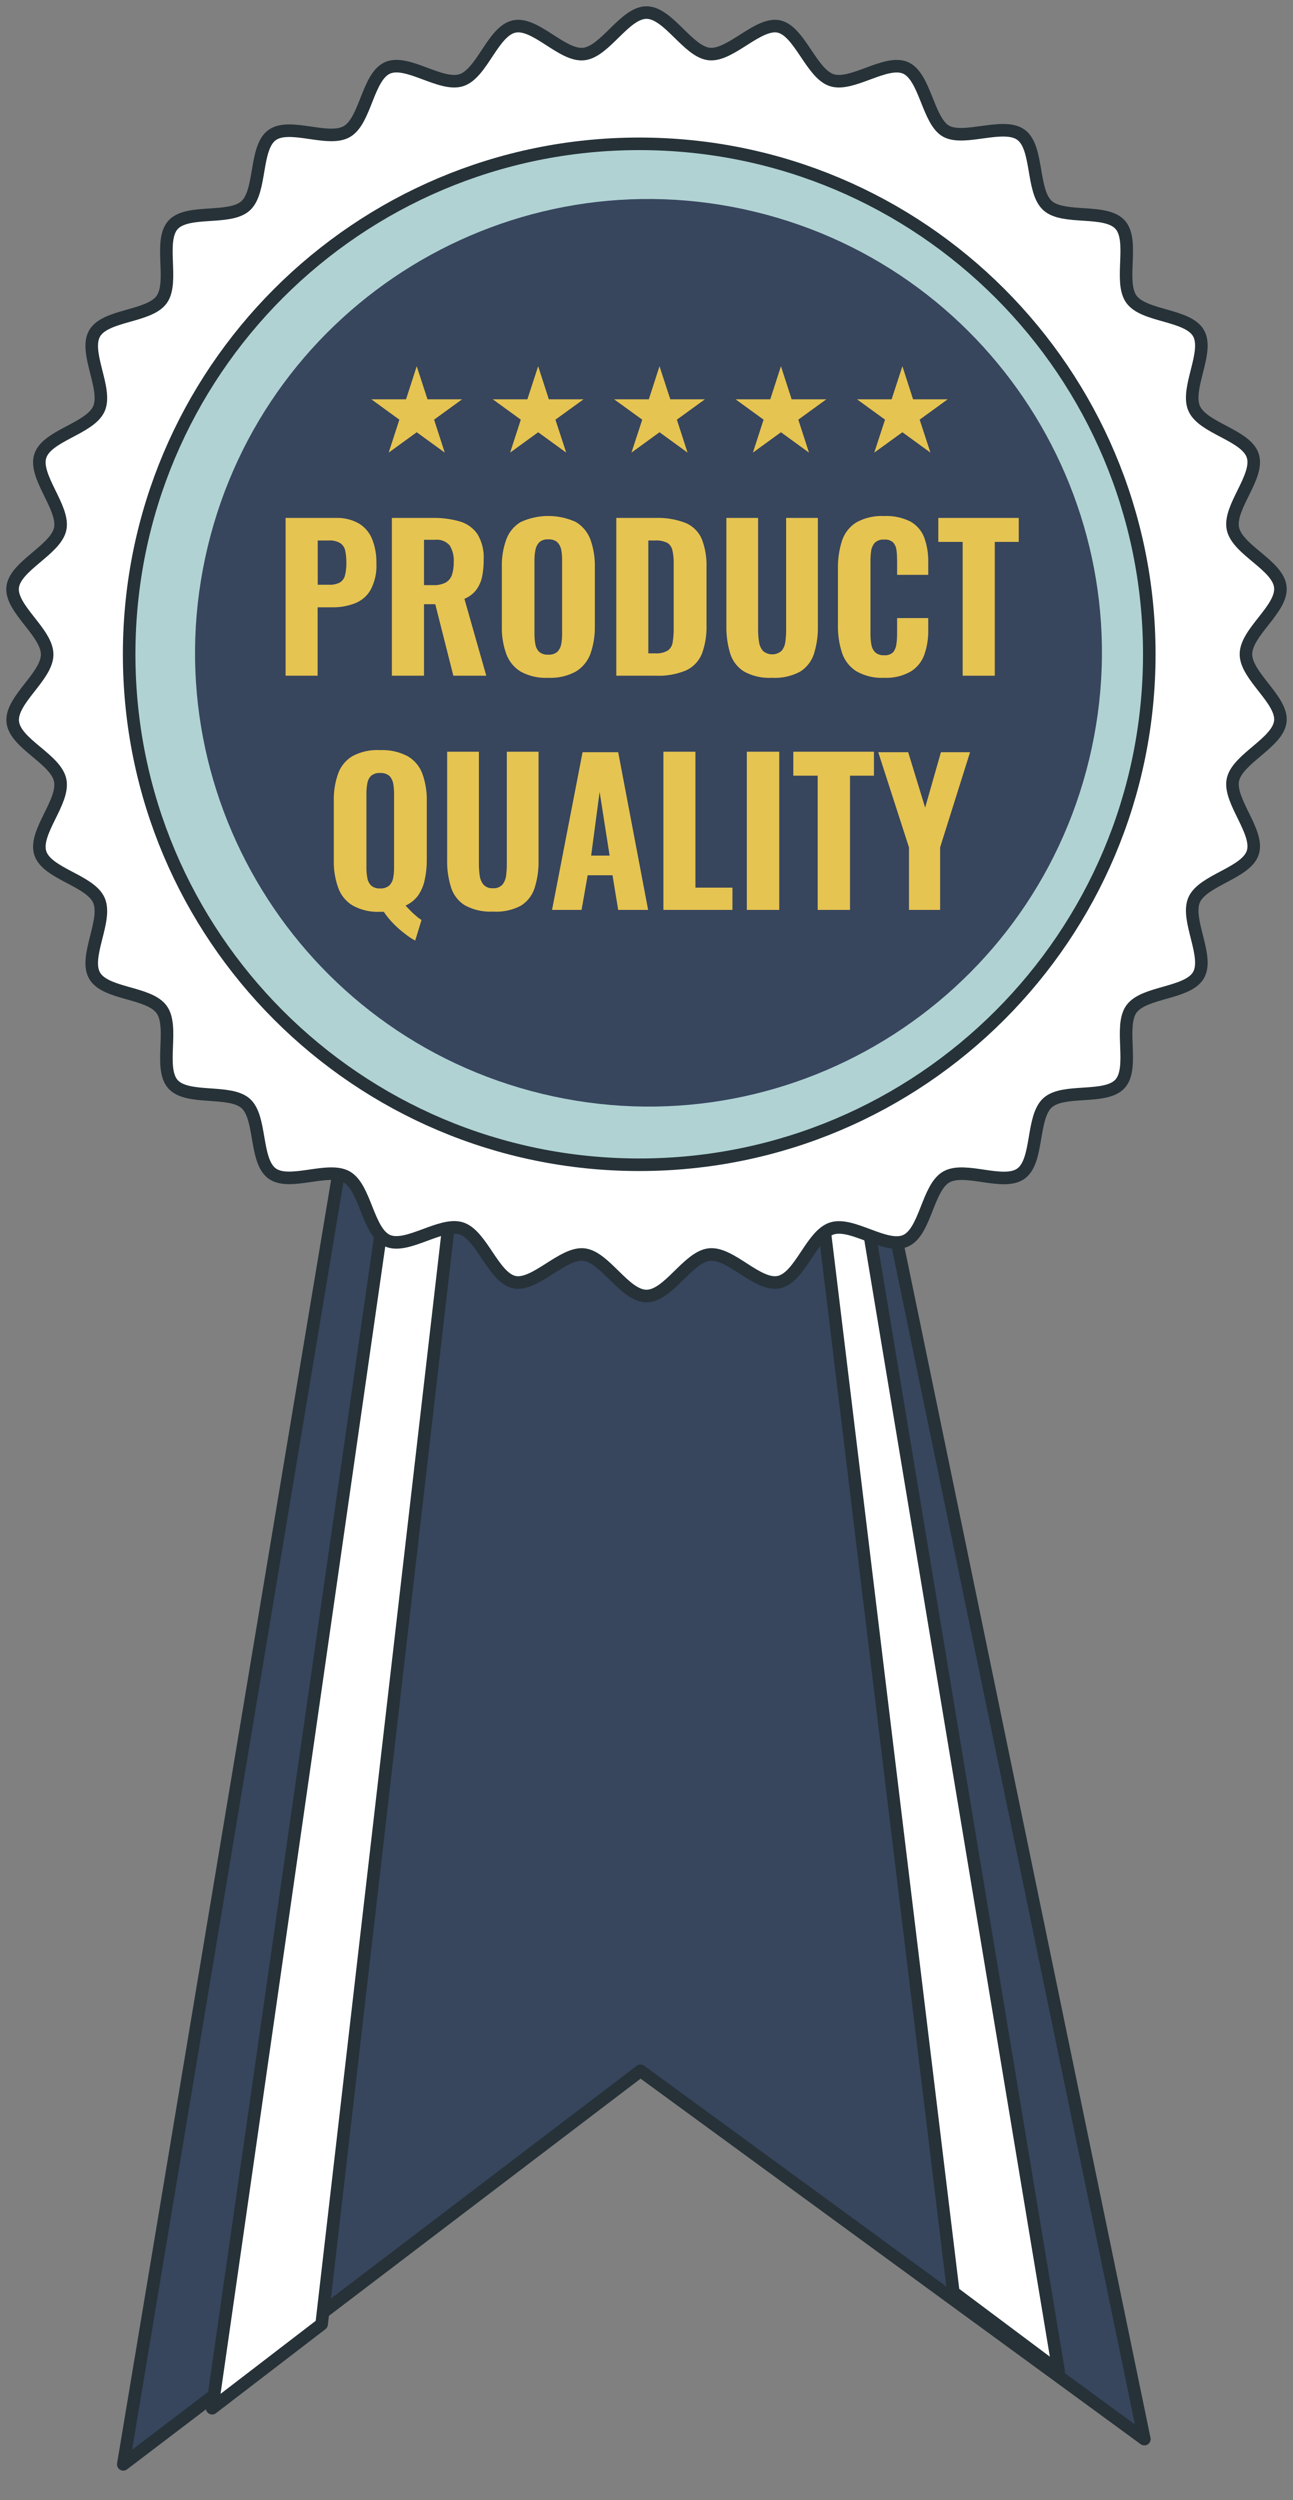 <svg width="103" height="199" viewBox="0 0 103 199" fill="none" xmlns="http://www.w3.org/2000/svg">
<rect x="0" y="0" width="103" height="199" fill="#808080" stroke="none"/>
<path d="M9.82 196.158L16.942 190.744L25.658 184.123L51.023 164.834L51.21 164.966L51.233 164.982L51.249 164.999L75.372 182.618L83.98 188.902L91.16 194.15L64.722 66.307L63.015 66.312L60.84 66.313L31.479 66.373L9.82 196.158Z" fill="#37455D" stroke="#263238" stroke-linecap="round" stroke-linejoin="round"/>
<path d="M16.9 191.691L25.621 185.001L39.347 66.274L53.721 66.032L34.933 66.164L16.9 191.691Z" fill="white" stroke="#263238" stroke-linecap="round" stroke-linejoin="round"/>
<path d="M61.843 66.307L61.85 66.339L75.943 182.463L84.328 188.733L63.97 66.336L63.964 66.288L61.843 66.307Z" fill="white" stroke="#263238" stroke-linecap="round" stroke-linejoin="round"/>
<path d="M3.757 52.096C3.757 50.343 0.833 48.462 1.008 46.756C1.182 45.05 4.438 43.774 4.795 42.1C5.151 40.426 2.679 37.939 3.21 36.297C3.741 34.655 7.171 34.121 7.877 32.543C8.582 30.964 6.672 28.039 7.536 26.54C8.399 25.042 11.87 25.241 12.876 23.846C13.882 22.451 12.63 19.191 13.779 17.907C14.928 16.624 18.287 17.541 19.563 16.385C20.838 15.229 20.276 11.777 21.67 10.757C23.065 9.737 26.147 11.339 27.636 10.47C29.126 9.601 29.284 6.118 30.861 5.408C32.437 4.699 35.107 6.915 36.755 6.381C38.403 5.847 39.267 2.467 40.962 2.108C42.658 1.749 44.797 4.499 46.508 4.3C48.22 4.101 49.764 1 51.5 1C53.235 1 54.803 4.125 56.499 4.3C58.194 4.476 60.397 1.749 62.045 2.108C63.693 2.467 64.628 5.847 66.252 6.381C67.876 6.915 70.586 4.707 72.147 5.408C73.707 6.11 73.921 9.649 75.371 10.446C76.821 11.243 79.951 9.713 81.337 10.733C82.724 11.753 82.169 15.205 83.445 16.361C84.72 17.517 88.071 16.6 89.228 17.883C90.385 19.167 89.117 22.427 90.131 23.822C91.145 25.217 94.608 25.018 95.471 26.516C96.335 28.015 94.425 30.932 95.131 32.519C95.836 34.105 99.266 34.623 99.797 36.281C100.328 37.939 97.856 40.37 98.213 42.076C98.569 43.782 101.818 44.994 101.992 46.732C102.166 48.469 99.251 50.319 99.251 52.072C99.251 53.826 102.174 55.707 101.992 57.413C101.81 59.119 98.569 60.387 98.213 62.069C97.856 63.751 100.328 66.23 99.797 67.864C99.266 69.498 95.836 70.048 95.131 71.618C94.425 73.189 96.335 76.13 95.471 77.621C94.608 79.111 91.138 78.92 90.131 80.315C89.125 81.71 90.377 84.978 89.228 86.262C88.079 87.545 84.72 86.62 83.445 87.784C82.169 88.948 82.731 92.392 81.337 93.412C79.943 94.432 76.861 92.822 75.371 93.691C73.882 94.56 73.723 98.051 72.147 98.761C70.57 99.47 67.892 97.246 66.252 97.788C64.612 98.33 63.74 101.694 62.045 102.053C60.349 102.412 58.21 99.662 56.499 99.861C54.788 100.06 53.243 103.161 51.5 103.161C49.757 103.161 48.204 100.044 46.508 99.861C44.813 99.677 42.61 102.412 40.962 102.053C39.314 101.694 38.38 98.314 36.755 97.78C35.131 97.246 32.422 99.454 30.861 98.753C29.3 98.051 29.118 94.56 27.636 93.691C26.154 92.822 23.057 94.424 21.67 93.404C20.284 92.384 20.838 88.94 19.563 87.824C18.287 86.708 14.928 87.585 13.779 86.302C12.63 85.018 13.89 81.758 12.876 80.355C11.862 78.952 8.399 79.159 7.536 77.66C6.672 76.162 8.582 73.244 7.877 71.658C7.171 70.072 3.741 69.554 3.21 67.904C2.679 66.254 5.151 63.814 4.795 62.108C4.438 60.403 1.19 59.191 1.015 57.453C0.841 55.715 3.757 53.842 3.757 52.096Z" fill="white" stroke="#263238" stroke-linecap="round" stroke-linejoin="round"/>
<path d="M50.92 92.713C73.36 92.713 91.552 74.521 91.552 52.08C91.552 29.64 73.36 11.448 50.92 11.448C28.479 11.448 10.288 29.64 10.288 52.08C10.288 74.521 28.479 92.713 50.92 92.713Z" fill="#B0D2D3" stroke="#263238" stroke-linecap="round" stroke-linejoin="round"/>
<path d="M86.767 60.423C91.44 41.033 79.509 21.526 60.12 16.853C40.73 12.18 21.223 24.111 16.55 43.501C11.877 62.89 23.807 82.397 43.197 87.07C62.587 91.743 82.094 79.813 86.767 60.423Z" fill="#37455D"/>
<path d="M22.75 53.786V41.226H26.725C27.367 41.198 28.005 41.347 28.569 41.656C29.048 41.94 29.422 42.373 29.634 42.888C29.882 43.509 30.001 44.174 29.984 44.843C30.024 45.574 29.865 46.302 29.523 46.95C29.243 47.441 28.802 47.82 28.275 48.023C27.697 48.245 27.081 48.353 26.462 48.341H25.302V53.786H22.75ZM25.31 46.544H26.208C26.505 46.563 26.801 46.502 27.067 46.369C27.17 46.308 27.259 46.226 27.33 46.129C27.401 46.032 27.452 45.922 27.48 45.805C27.56 45.48 27.598 45.146 27.591 44.811C27.596 44.489 27.566 44.166 27.504 43.849C27.46 43.606 27.323 43.39 27.122 43.245C26.842 43.078 26.517 43 26.192 43.023H25.31V46.544Z" fill="#E6C451"/>
<path d="M31.216 53.786V41.226H34.467C35.203 41.211 35.938 41.307 36.645 41.512C37.215 41.679 37.71 42.039 38.044 42.53C38.401 43.141 38.57 43.843 38.529 44.549C38.536 45.008 38.493 45.466 38.402 45.916C38.323 46.293 38.163 46.649 37.933 46.958C37.688 47.272 37.364 47.516 36.995 47.665L38.736 53.786H36.113L34.674 48.094H33.776V53.786H31.216ZM33.776 46.576H34.515C34.852 46.594 35.189 46.525 35.492 46.377C35.73 46.241 35.91 46.024 36.001 45.765C36.104 45.436 36.152 45.092 36.144 44.748C36.175 44.283 36.064 43.821 35.826 43.42C35.681 43.254 35.497 43.125 35.291 43.046C35.084 42.967 34.861 42.94 34.642 42.967H33.776V46.576Z" fill="#E6C451"/>
<path d="M43.664 53.953C42.904 53.993 42.148 53.823 41.478 53.46C40.944 53.134 40.537 52.635 40.326 52.045C40.075 51.336 39.956 50.587 39.976 49.835V45.153C39.955 44.404 40.074 43.657 40.326 42.951C40.536 42.365 40.943 41.87 41.478 41.552C42.168 41.235 42.917 41.071 43.676 41.071C44.435 41.071 45.185 41.235 45.874 41.552C46.41 41.872 46.819 42.366 47.035 42.951C47.283 43.655 47.402 44.399 47.385 45.145V49.827C47.4 50.579 47.281 51.327 47.035 52.037C46.82 52.627 46.411 53.126 45.874 53.452C45.197 53.819 44.433 53.992 43.664 53.953ZM43.664 52.109C43.928 52.132 44.19 52.053 44.396 51.886C44.556 51.719 44.663 51.509 44.706 51.282C44.754 51.02 44.778 50.754 44.777 50.487V44.549C44.778 44.282 44.754 44.016 44.706 43.754C44.662 43.53 44.554 43.323 44.396 43.158C44.19 42.991 43.928 42.911 43.664 42.935C43.411 42.915 43.16 42.995 42.965 43.158C42.806 43.323 42.699 43.53 42.655 43.754C42.603 44.016 42.577 44.282 42.575 44.549V50.487C42.575 50.754 42.599 51.02 42.647 51.282C42.683 51.51 42.788 51.721 42.949 51.886C43.15 52.05 43.406 52.13 43.664 52.109Z" fill="#E6C451"/>
<path d="M49.094 53.786V41.226H52.162C53.011 41.19 53.858 41.331 54.65 41.639C55.221 41.892 55.673 42.352 55.914 42.927C56.183 43.643 56.307 44.405 56.28 45.169V49.74C56.306 50.522 56.182 51.302 55.914 52.037C55.678 52.618 55.233 53.089 54.666 53.357C53.894 53.678 53.061 53.825 52.226 53.786H49.094ZM51.645 52.005H52.194C52.546 52.034 52.899 51.954 53.203 51.775C53.309 51.697 53.398 51.599 53.464 51.485C53.529 51.371 53.571 51.245 53.585 51.115C53.645 50.752 53.671 50.385 53.665 50.018V44.843C53.675 44.49 53.64 44.138 53.561 43.794C53.537 43.676 53.489 43.563 53.42 43.464C53.352 43.364 53.265 43.279 53.164 43.214C52.858 43.065 52.518 42.999 52.178 43.023H51.645V52.005Z" fill="#E6C451"/>
<path d="M61.511 53.953C60.741 53.997 59.974 53.83 59.293 53.468C58.766 53.147 58.372 52.648 58.18 52.061C57.956 51.336 57.848 50.579 57.862 49.819V41.226H60.39V50.169C60.39 50.475 60.414 50.781 60.461 51.083C60.495 51.349 60.603 51.599 60.771 51.807C60.977 51.987 61.241 52.086 61.515 52.086C61.788 52.086 62.052 51.987 62.258 51.807C62.427 51.6 62.532 51.349 62.56 51.083C62.601 50.78 62.623 50.475 62.624 50.169V41.226H65.151V49.819C65.17 50.579 65.062 51.337 64.834 52.061C64.642 52.645 64.251 53.144 63.728 53.468C63.047 53.828 62.28 53.995 61.511 53.953Z" fill="#E6C451"/>
<path d="M70.422 53.953C69.65 53.993 68.883 53.811 68.212 53.428C67.675 53.087 67.274 52.57 67.075 51.966C66.847 51.262 66.737 50.526 66.749 49.788V45.272C66.735 44.512 66.845 43.755 67.075 43.031C67.275 42.431 67.677 41.919 68.212 41.584C68.886 41.211 69.652 41.035 70.422 41.075C71.153 41.039 71.882 41.192 72.536 41.52C73.036 41.805 73.421 42.254 73.626 42.792C73.846 43.404 73.953 44.05 73.943 44.7V45.757H71.463V44.605C71.463 44.339 71.448 44.073 71.416 43.81C71.394 43.582 71.305 43.367 71.161 43.19C71.064 43.101 70.95 43.034 70.825 42.993C70.7 42.952 70.568 42.938 70.438 42.951C70.303 42.939 70.167 42.954 70.038 42.996C69.91 43.039 69.791 43.107 69.691 43.197C69.534 43.38 69.432 43.603 69.396 43.841C69.356 44.131 69.338 44.423 69.341 44.716V50.423C69.336 50.733 69.362 51.042 69.42 51.346C69.461 51.577 69.575 51.789 69.746 51.95C69.943 52.102 70.19 52.176 70.438 52.156C70.566 52.169 70.695 52.154 70.817 52.113C70.939 52.072 71.051 52.006 71.145 51.918C71.292 51.732 71.382 51.509 71.408 51.274C71.443 50.992 71.462 50.708 71.463 50.423V49.199H73.943V50.169C73.955 50.829 73.85 51.485 73.633 52.109C73.436 52.662 73.058 53.132 72.56 53.444C71.91 53.814 71.169 53.99 70.422 53.953Z" fill="#E6C451"/>
<path d="M76.686 53.786V43.134H74.746V41.226H81.153V43.134H79.245V53.786H76.686Z" fill="#E6C451"/>
<path d="M33.076 74.868C32.794 74.721 32.527 74.545 32.281 74.343C31.957 74.102 31.651 73.836 31.367 73.548C31.071 73.252 30.805 72.927 30.572 72.578H30.437H30.278C29.517 72.618 28.76 72.444 28.092 72.077C27.556 71.753 27.149 71.253 26.939 70.662C26.688 69.954 26.569 69.204 26.59 68.453V63.77C26.569 63.021 26.688 62.275 26.939 61.568C27.147 60.983 27.556 60.49 28.092 60.177C28.765 59.825 29.52 59.663 30.278 59.708C31.046 59.672 31.809 59.842 32.488 60.201C33.025 60.516 33.435 61.008 33.649 61.592C33.897 62.296 34.016 63.04 33.998 63.786V68.453C34.001 68.987 33.945 69.52 33.831 70.042C33.739 70.49 33.558 70.914 33.299 71.29C33.038 71.633 32.697 71.906 32.305 72.085L32.727 72.522C32.864 72.663 33.01 72.796 33.164 72.92C33.291 73.037 33.43 73.14 33.577 73.23L33.076 74.868ZM30.278 70.718C30.543 70.738 30.804 70.655 31.009 70.487C31.171 70.322 31.279 70.111 31.32 69.883C31.368 69.621 31.392 69.355 31.391 69.088V63.15C31.392 62.884 31.368 62.617 31.32 62.355C31.277 62.128 31.17 61.918 31.009 61.751C30.801 61.59 30.541 61.511 30.278 61.529C30.02 61.511 29.765 61.591 29.563 61.751C29.402 61.917 29.297 62.128 29.261 62.355C29.212 62.617 29.188 62.884 29.189 63.15V69.088C29.188 69.355 29.212 69.621 29.261 69.883C29.295 70.112 29.401 70.323 29.563 70.487C29.762 70.654 30.019 70.737 30.278 70.718Z" fill="#E6C451"/>
<path d="M39.261 72.562C38.49 72.605 37.723 72.434 37.043 72.069C36.518 71.748 36.126 71.248 35.938 70.662C35.708 69.938 35.6 69.18 35.62 68.421V59.835H38.148V68.778C38.149 69.084 38.17 69.389 38.211 69.692C38.245 69.96 38.353 70.213 38.521 70.424C38.617 70.521 38.733 70.597 38.86 70.645C38.988 70.693 39.125 70.712 39.261 70.702C39.399 70.714 39.539 70.695 39.669 70.647C39.8 70.599 39.918 70.522 40.016 70.424C40.182 70.213 40.287 69.96 40.318 69.692C40.356 69.389 40.375 69.084 40.374 68.778V59.835H42.901V68.453C42.921 69.212 42.813 69.97 42.584 70.694C42.395 71.28 42.003 71.779 41.478 72.101C40.795 72.455 40.028 72.614 39.261 72.562Z" fill="#E6C451"/>
<path d="M43.975 72.427L46.407 59.875H49.245L51.63 72.427H49.245L48.792 69.669H46.812L46.328 72.427H43.975ZM47.091 68.103H48.561L47.766 63.031L47.091 68.103Z" fill="#E6C451"/>
<path d="M52.846 72.427V59.835H55.397V70.654H58.347V72.427H52.846Z" fill="#E6C451"/>
<path d="M59.492 72.427V59.835H62.075V72.427H59.492Z" fill="#E6C451"/>
<path d="M65.135 72.427V61.743H63.196V59.835H69.619V61.743H67.711V72.427H65.135Z" fill="#E6C451"/>
<path d="M72.409 72.427V67.451L69.961 59.875H72.346L73.697 64.287L74.953 59.875H77.274L74.889 67.451V72.427H72.409Z" fill="#E6C451"/>
<path d="M33.196 29.151L34.054 31.783H36.812L34.579 33.404L35.429 36.028L33.196 34.406L30.962 36.028L31.812 33.404L29.579 31.783H32.345L33.196 29.151Z" fill="#E6C451"/>
<path d="M42.87 29.151L43.72 31.783H46.487L44.245 33.404L45.104 36.028L42.87 34.406L40.636 36.028L41.487 33.404L39.253 31.783H42.011L42.87 29.151Z" fill="#E6C451"/>
<path d="M52.536 29.151L53.394 31.783H56.153L53.919 33.404L54.77 36.028L52.536 34.406L50.302 36.028L51.161 33.404L48.919 31.783H51.685L52.536 29.151Z" fill="#E6C451"/>
<path d="M62.21 29.151L63.061 31.783H65.827L63.593 33.404L64.444 36.028L62.21 34.406L59.976 36.028L60.827 33.404L58.593 31.783H61.36L62.21 29.151Z" fill="#E6C451"/>
<path d="M71.885 29.151L72.735 31.783H75.493L73.26 33.404L74.118 36.028L71.885 34.406L69.643 36.028L70.501 33.404L68.268 31.783H71.026L71.885 29.151Z" fill="#E6C451"/>
</svg>
